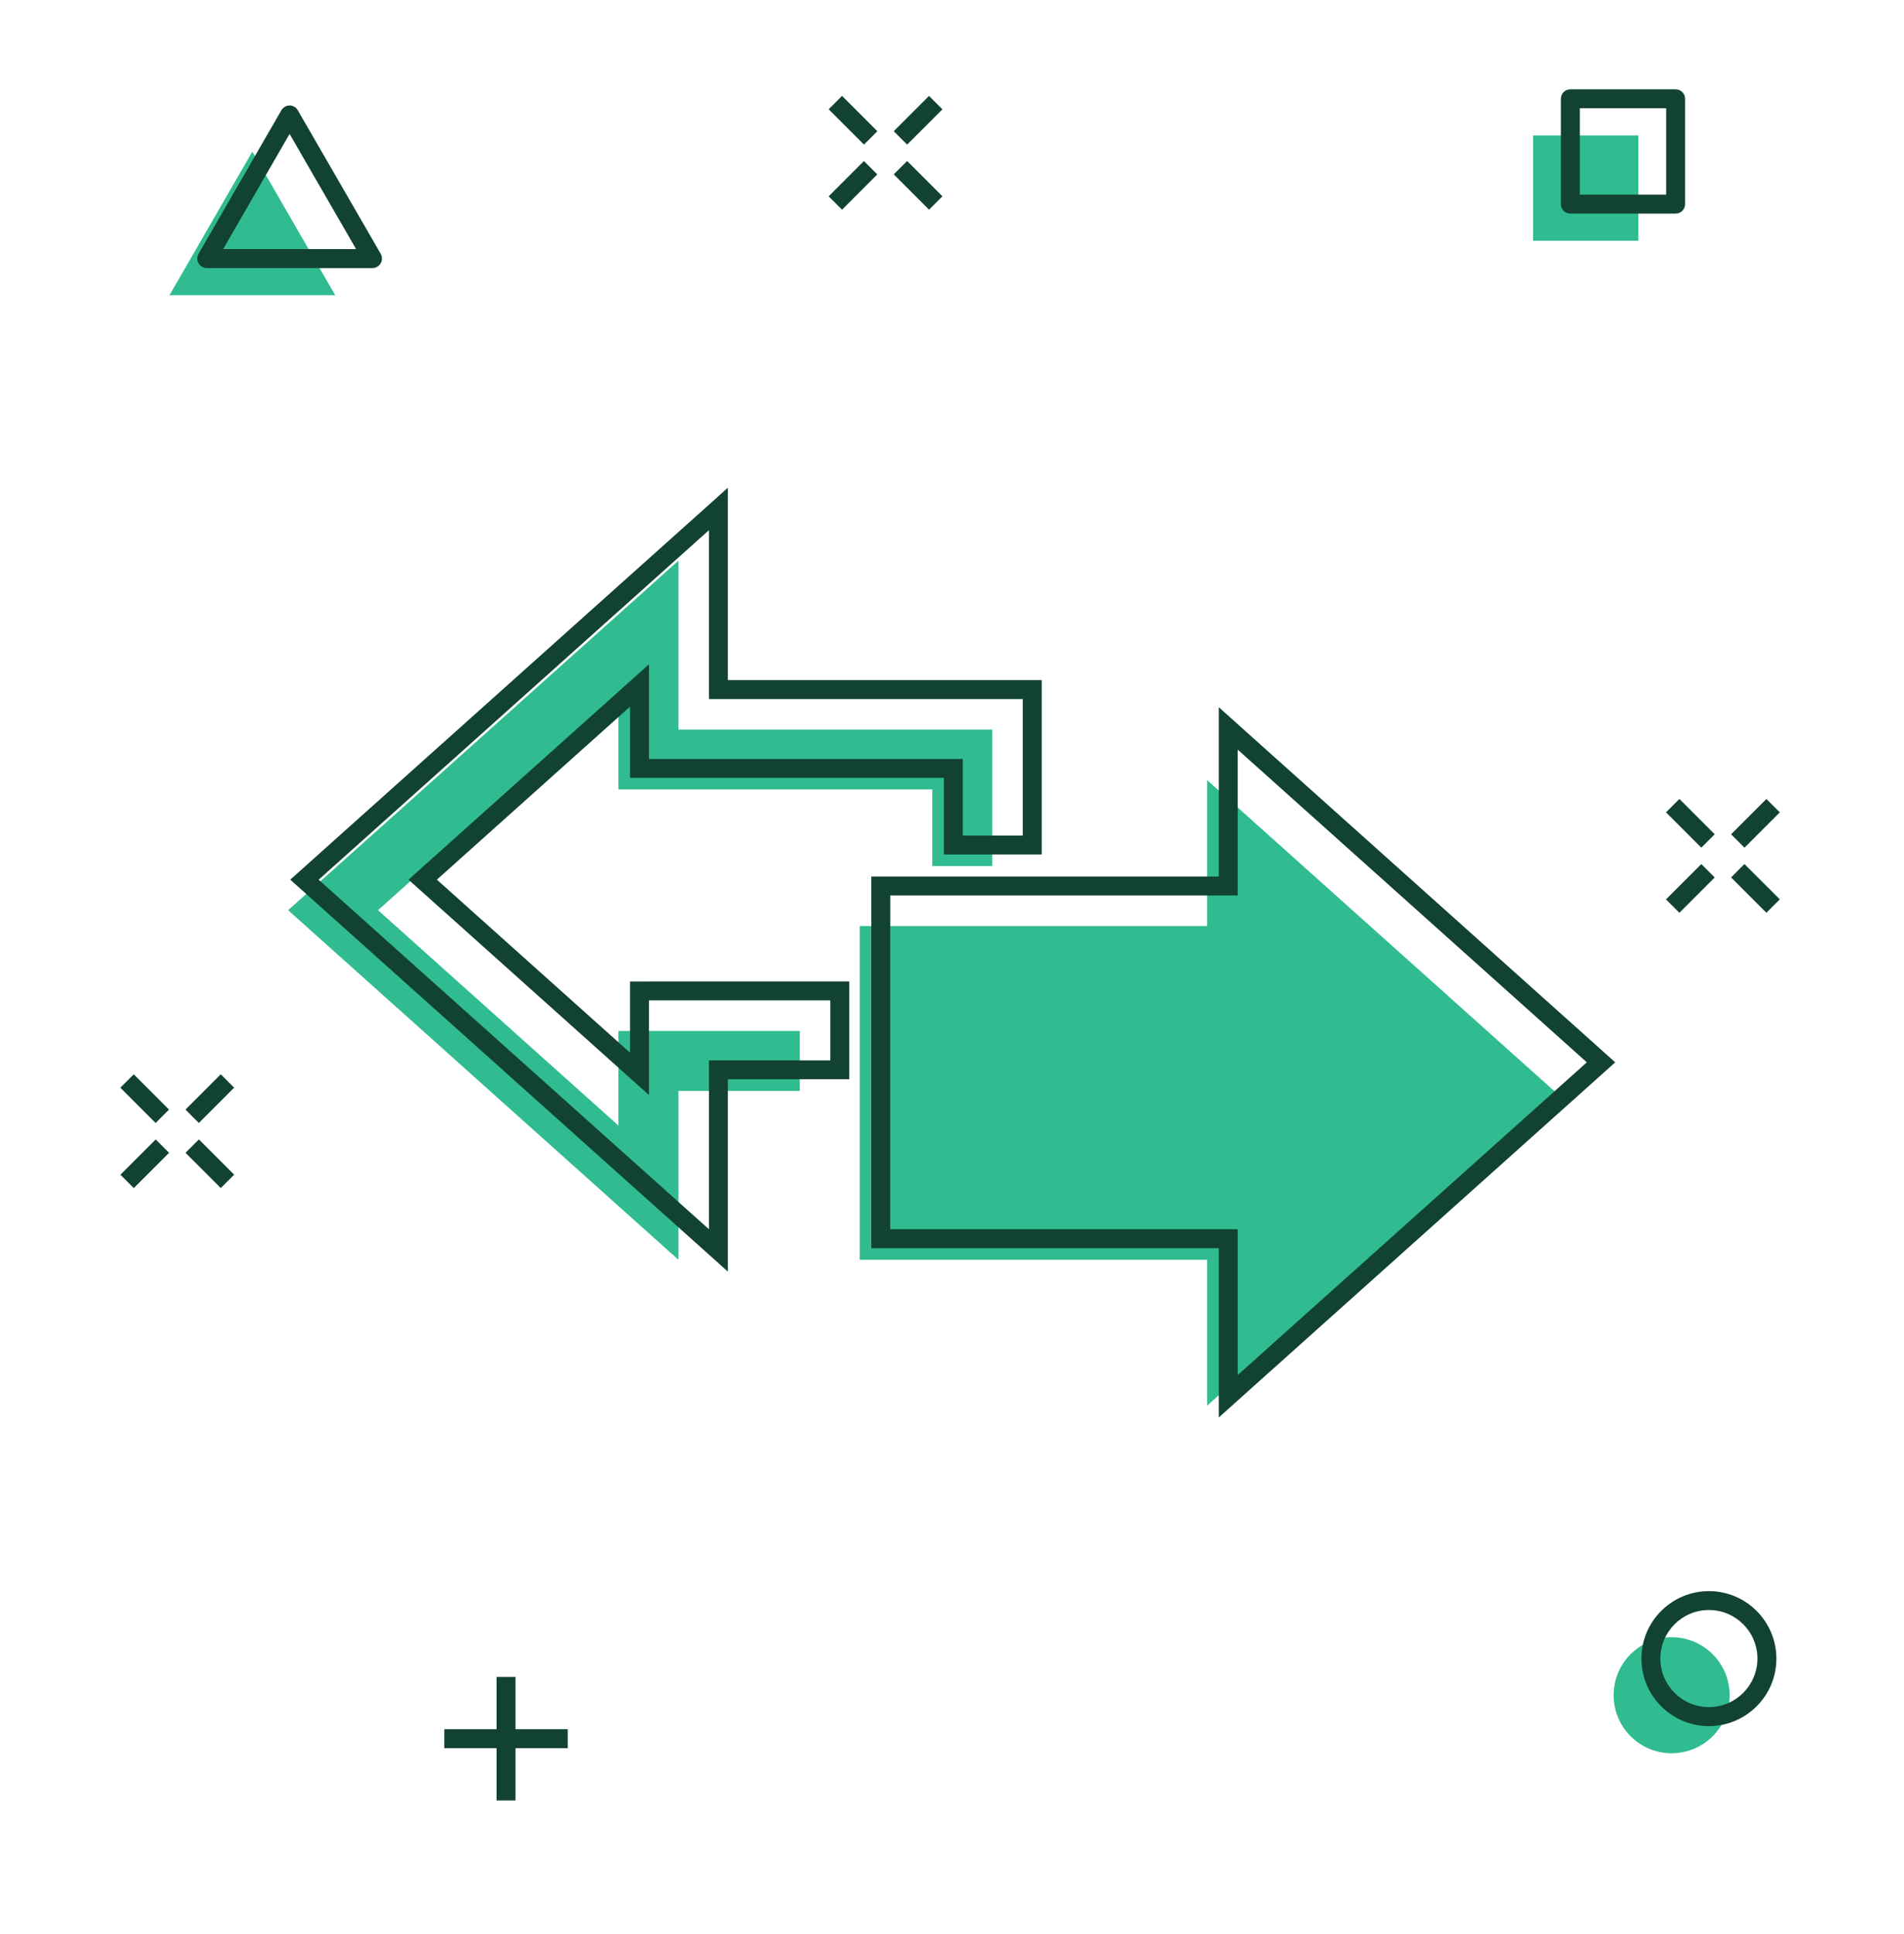 <svg width="64" height="65" viewBox="0 0 64 65" fill="none" xmlns="http://www.w3.org/2000/svg">
<path d="M55.072 4.552H51.533V8.091H55.072V4.552Z" fill="#30BC90"/>
<path d="M8.482 5.096L5.697 9.922H11.268L8.482 5.096Z" fill="#30BC90"/>
<path d="M57.568 58.352C58.33 57.591 58.33 56.356 57.568 55.595C56.806 54.833 55.572 54.833 54.81 55.595C54.049 56.356 54.049 57.591 54.81 58.352C55.572 59.114 56.806 59.114 57.568 58.352Z" fill="#30BC90"/>
<path d="M5.233 38.294L4.047 39.48L4.497 39.93L5.683 38.744L5.233 38.294Z" fill="#114232"/>
<path d="M7.42 36.105L6.234 37.291L6.684 37.741L7.87 36.555L7.42 36.105Z" fill="#114232"/>
<path d="M6.685 38.293L6.235 38.743L7.421 39.929L7.871 39.479L6.685 38.293Z" fill="#114232"/>
<path d="M4.496 36.106L4.046 36.556L5.231 37.742L5.681 37.292L4.496 36.106Z" fill="#114232"/>
<path d="M57.187 29.04L55.999 30.227L56.45 30.677L57.637 29.489L57.187 29.04Z" fill="#114232"/>
<path d="M59.375 26.852L58.188 28.039L58.638 28.489L59.825 27.302L59.375 26.852Z" fill="#114232"/>
<path d="M58.637 29.039L58.188 29.489L59.375 30.676L59.825 30.226L58.637 29.039Z" fill="#114232"/>
<path d="M56.45 26.851L56 27.301L57.187 28.488L57.637 28.038L56.45 26.851Z" fill="#114232"/>
<path d="M29.04 5.412L27.854 6.598L28.304 7.048L29.489 5.862L29.04 5.412Z" fill="#114232"/>
<path d="M31.228 3.224L30.042 4.41L30.492 4.86L31.678 3.674L31.228 3.224Z" fill="#114232"/>
<path d="M30.492 5.411L30.042 5.861L31.228 7.047L31.678 6.597L30.492 5.411Z" fill="#114232"/>
<path d="M28.304 3.223L27.854 3.673L29.041 4.86L29.491 4.41L28.304 3.223Z" fill="#114232"/>
<path d="M17.327 56.359H16.691V60.51H17.327V56.359Z" fill="#114232"/>
<path d="M19.084 58.117H14.934V58.753H19.084V58.117Z" fill="#114232"/>
<path d="M56.324 7.178H52.785C52.608 7.178 52.467 7.036 52.467 6.859V3.321C52.467 3.144 52.608 3.002 52.785 3.002H56.324C56.5 3.002 56.642 3.144 56.642 3.321V6.859C56.642 7.036 56.5 7.178 56.324 7.178ZM53.103 6.541H56.005V3.639H53.103V6.541Z" fill="#114232"/>
<path d="M12.52 9.009H6.949C6.836 9.009 6.729 8.947 6.674 8.848C6.616 8.75 6.616 8.629 6.674 8.53L9.459 3.705C9.517 3.606 9.622 3.544 9.734 3.544C9.847 3.544 9.954 3.606 10.009 3.705L12.797 8.53C12.854 8.629 12.854 8.75 12.797 8.848C12.74 8.947 12.635 9.009 12.52 9.009ZM7.501 8.372H11.97L9.734 4.501L7.501 8.372Z" fill="#114232"/>
<path d="M57.442 58.012C56.19 58.012 55.174 56.994 55.174 55.743C55.174 54.491 56.192 53.475 57.442 53.475C58.694 53.475 59.71 54.493 59.71 55.743C59.712 56.994 58.694 58.012 57.442 58.012ZM57.442 54.11C56.541 54.11 55.81 54.842 55.81 55.742C55.81 56.641 56.543 57.373 57.442 57.373C58.341 57.373 59.074 56.641 59.074 55.742C59.074 54.842 58.343 54.11 57.442 54.11Z" fill="#114232"/>
<path d="M20.788 23.353V26.532H31.337V29.106H33.352V24.519H22.804V18.843L9.685 30.59L22.804 42.338V36.664H26.884V34.648H20.788V37.828L12.707 30.59L20.788 23.353Z" fill="#30BC90"/>
<path d="M52.313 36.73L40.578 26.22V31.122C40.249 31.122 29.097 31.122 28.898 31.122C28.898 31.138 28.898 42.108 28.898 42.337H40.578V47.239L52.313 36.73Z" fill="#30BC90"/>
<path d="M21.814 32.986H21.178V33.622V35.379L14.685 29.564L21.178 23.749V25.506V26.142H21.814H31.726V28.08V28.716H32.363H34.378H35.015V28.08V23.492V22.856H34.378H24.466V17.817V16.392L23.405 17.343L10.286 29.09L9.757 29.564L10.286 30.038L23.405 41.785L24.466 42.736V41.311V36.272H27.91H28.547V35.636V33.62V32.984H27.91H21.814V32.986ZM27.91 35.638H23.83V41.313L10.711 29.566L23.83 17.819V23.494H34.378V28.082H32.363V25.508H21.814V22.326L13.731 29.564L21.814 36.802V33.622H27.909V35.638H27.91Z" fill="#114232"/>
<path d="M53.764 35.229L42.029 24.72L40.968 23.769V25.194V29.459H29.924H29.288V30.096V41.311V41.948H29.924H40.968V46.213V47.638L42.029 46.687L53.764 36.178L54.293 35.703L53.764 35.229ZM29.924 30.096C30.121 30.096 41.275 30.096 41.604 30.096V25.194L53.339 35.703L41.604 46.213V41.311H29.924C29.924 41.081 29.924 30.112 29.924 30.096Z" fill="#114232"/>
</svg>
